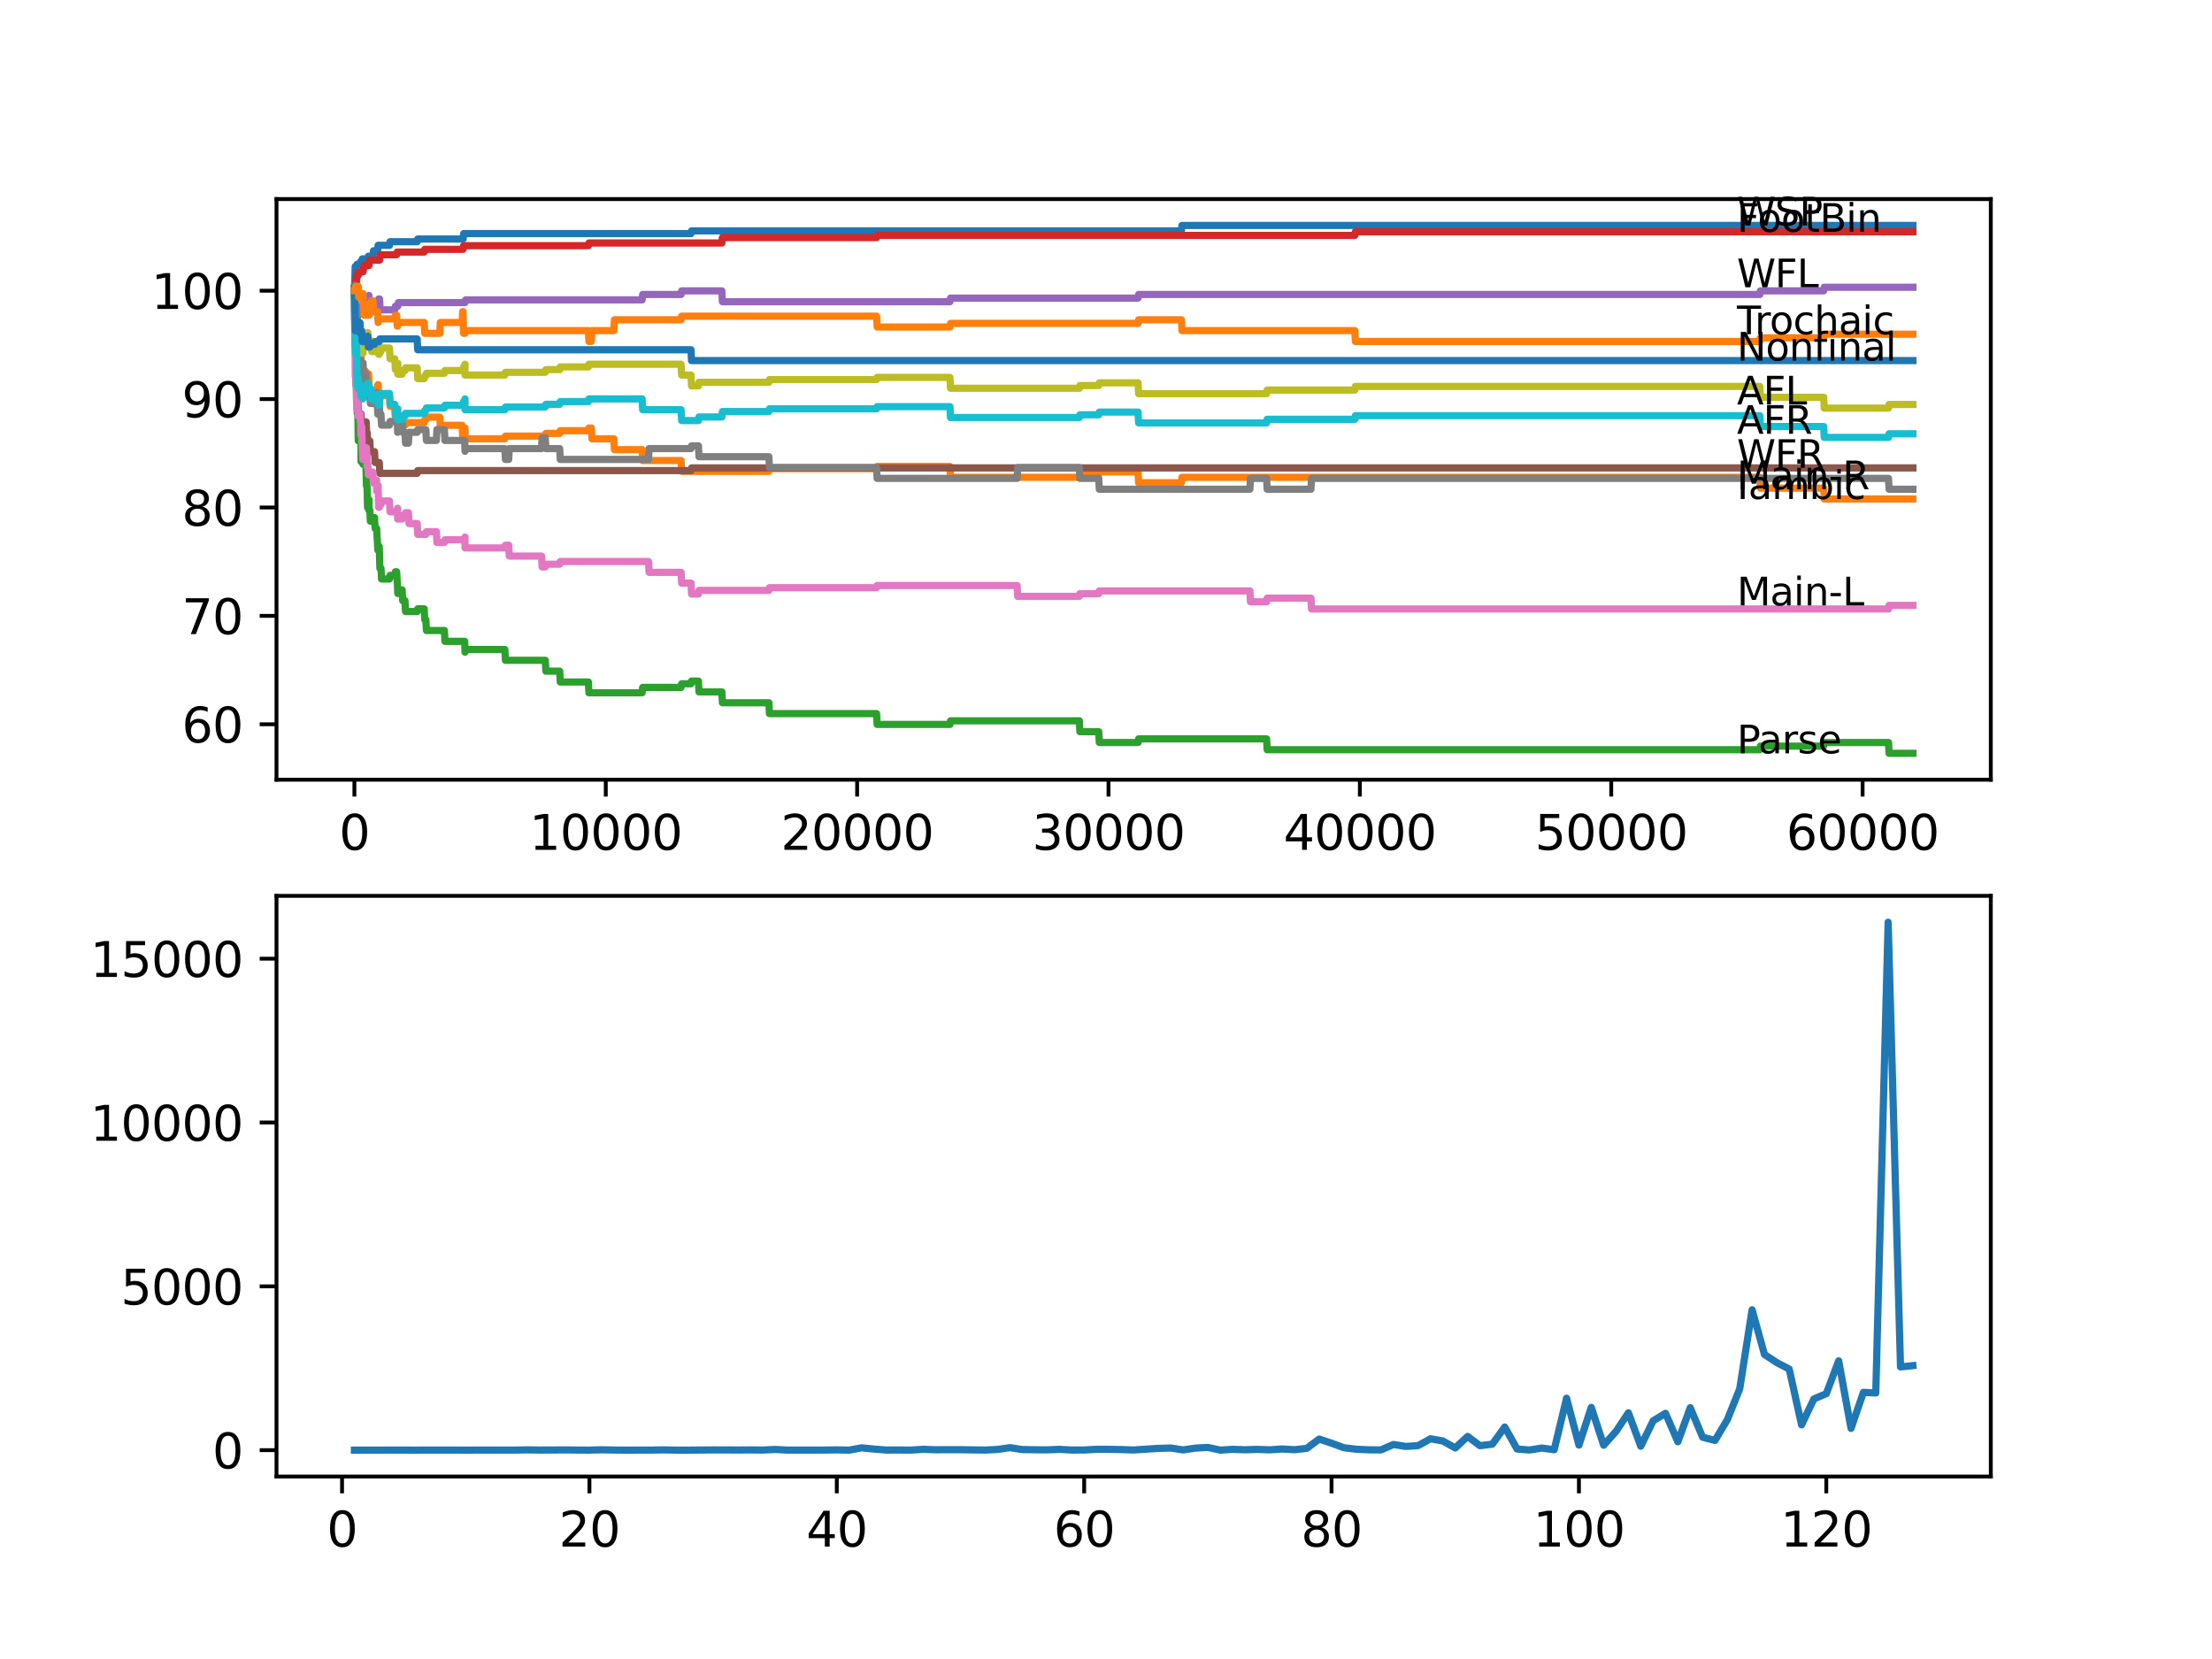 <?xml version="1.0" encoding="utf-8" standalone="no"?>
<!DOCTYPE svg PUBLIC "-//W3C//DTD SVG 1.1//EN"
  "http://www.w3.org/Graphics/SVG/1.1/DTD/svg11.dtd">
<svg xmlns:xlink="http://www.w3.org/1999/xlink" width="460.8pt" height="345.6pt" viewBox="0 0 460.8 345.6" xmlns="http://www.w3.org/2000/svg" version="1.1">
 <defs>
  <style type="text/css">*{stroke-linejoin: round; stroke-linecap: butt}</style>
 </defs>
 <g id="figure_1">
  <g id="patch_1">
   <path d="M 0 345.6 
L 460.8 345.6 
L 460.8 0 
L 0 0 
z
" style="fill: #ffffff"/>
  </g>
  <g id="axes_1">
   <g id="patch_2">
    <path d="M 57.6 162.432 
L 414.72 162.432 
L 414.72 41.472 
L 57.6 41.472 
z
" style="fill: #ffffff"/>
   </g>
   <g id="matplotlib.axis_1">
    <g id="xtick_1">
     <g id="line2d_1">
      <defs>
       <path id="m807b1272e0" d="M 0 0 
L 0 3.5 
" style="stroke: #000000; stroke-width: 0.8"/>
      </defs>
      <g>
       <use xlink:href="#m807b1272e0" x="73.827" y="162.432" style="stroke: #000000; stroke-width: 0.8"/>
      </g>
     </g>
     <g id="text_1">
      <!-- 0 -->
      <g transform="translate(70.646 177.03)scale(0.1 -0.1)">
       <defs>
        <path id="DejaVuSans-30" d="M 2034 4250 
Q 1547 4250 1301 3770 
Q 1056 3291 1056 2328 
Q 1056 1369 1301 889 
Q 1547 409 2034 409 
Q 2525 409 2770 889 
Q 3016 1369 3016 2328 
Q 3016 3291 2770 3770 
Q 2525 4250 2034 4250 
z
M 2034 4750 
Q 2819 4750 3233 4129 
Q 3647 3509 3647 2328 
Q 3647 1150 3233 529 
Q 2819 -91 2034 -91 
Q 1250 -91 836 529 
Q 422 1150 422 2328 
Q 422 3509 836 4129 
Q 1250 4750 2034 4750 
z
" transform="scale(0.016)"/>
       </defs>
       <use xlink:href="#DejaVuSans-30"/>
      </g>
     </g>
    </g>
    <g id="xtick_2">
     <g id="line2d_2">
      <g>
       <use xlink:href="#m807b1272e0" x="126.192" y="162.432" style="stroke: #000000; stroke-width: 0.8"/>
      </g>
     </g>
     <g id="text_2">
      <!-- 10000 -->
      <g transform="translate(110.286 177.03)scale(0.1 -0.1)">
       <defs>
        <path id="DejaVuSans-31" d="M 794 531 
L 1825 531 
L 1825 4091 
L 703 3866 
L 703 4441 
L 1819 4666 
L 2450 4666 
L 2450 531 
L 3481 531 
L 3481 0 
L 794 0 
L 794 531 
z
" transform="scale(0.016)"/>
       </defs>
       <use xlink:href="#DejaVuSans-31"/>
       <use xlink:href="#DejaVuSans-30" x="63.623"/>
       <use xlink:href="#DejaVuSans-30" x="127.246"/>
       <use xlink:href="#DejaVuSans-30" x="190.869"/>
       <use xlink:href="#DejaVuSans-30" x="254.492"/>
      </g>
     </g>
    </g>
    <g id="xtick_3">
     <g id="line2d_3">
      <g>
       <use xlink:href="#m807b1272e0" x="178.556" y="162.432" style="stroke: #000000; stroke-width: 0.8"/>
      </g>
     </g>
     <g id="text_3">
      <!-- 20000 -->
      <g transform="translate(162.65 177.03)scale(0.1 -0.1)">
       <defs>
        <path id="DejaVuSans-32" d="M 1228 531 
L 3431 531 
L 3431 0 
L 469 0 
L 469 531 
Q 828 903 1448 1529 
Q 2069 2156 2228 2338 
Q 2531 2678 2651 2914 
Q 2772 3150 2772 3378 
Q 2772 3750 2511 3984 
Q 2250 4219 1831 4219 
Q 1534 4219 1204 4116 
Q 875 4013 500 3803 
L 500 4441 
Q 881 4594 1212 4672 
Q 1544 4750 1819 4750 
Q 2544 4750 2975 4387 
Q 3406 4025 3406 3419 
Q 3406 3131 3298 2873 
Q 3191 2616 2906 2266 
Q 2828 2175 2409 1742 
Q 1991 1309 1228 531 
z
" transform="scale(0.016)"/>
       </defs>
       <use xlink:href="#DejaVuSans-32"/>
       <use xlink:href="#DejaVuSans-30" x="63.623"/>
       <use xlink:href="#DejaVuSans-30" x="127.246"/>
       <use xlink:href="#DejaVuSans-30" x="190.869"/>
       <use xlink:href="#DejaVuSans-30" x="254.492"/>
      </g>
     </g>
    </g>
    <g id="xtick_4">
     <g id="line2d_4">
      <g>
       <use xlink:href="#m807b1272e0" x="230.921" y="162.432" style="stroke: #000000; stroke-width: 0.8"/>
      </g>
     </g>
     <g id="text_4">
      <!-- 30000 -->
      <g transform="translate(215.015 177.03)scale(0.1 -0.1)">
       <defs>
        <path id="DejaVuSans-33" d="M 2597 2516 
Q 3050 2419 3304 2112 
Q 3559 1806 3559 1356 
Q 3559 666 3084 287 
Q 2609 -91 1734 -91 
Q 1441 -91 1130 -33 
Q 819 25 488 141 
L 488 750 
Q 750 597 1062 519 
Q 1375 441 1716 441 
Q 2309 441 2620 675 
Q 2931 909 2931 1356 
Q 2931 1769 2642 2001 
Q 2353 2234 1838 2234 
L 1294 2234 
L 1294 2753 
L 1863 2753 
Q 2328 2753 2575 2939 
Q 2822 3125 2822 3475 
Q 2822 3834 2567 4026 
Q 2313 4219 1838 4219 
Q 1578 4219 1281 4162 
Q 984 4106 628 3988 
L 628 4550 
Q 988 4650 1302 4700 
Q 1616 4750 1894 4750 
Q 2613 4750 3031 4423 
Q 3450 4097 3450 3541 
Q 3450 3153 3228 2886 
Q 3006 2619 2597 2516 
z
" transform="scale(0.016)"/>
       </defs>
       <use xlink:href="#DejaVuSans-33"/>
       <use xlink:href="#DejaVuSans-30" x="63.623"/>
       <use xlink:href="#DejaVuSans-30" x="127.246"/>
       <use xlink:href="#DejaVuSans-30" x="190.869"/>
       <use xlink:href="#DejaVuSans-30" x="254.492"/>
      </g>
     </g>
    </g>
    <g id="xtick_5">
     <g id="line2d_5">
      <g>
       <use xlink:href="#m807b1272e0" x="283.285" y="162.432" style="stroke: #000000; stroke-width: 0.8"/>
      </g>
     </g>
     <g id="text_5">
      <!-- 40000 -->
      <g transform="translate(267.379 177.03)scale(0.1 -0.1)">
       <defs>
        <path id="DejaVuSans-34" d="M 2419 4116 
L 825 1625 
L 2419 1625 
L 2419 4116 
z
M 2253 4666 
L 3047 4666 
L 3047 1625 
L 3713 1625 
L 3713 1100 
L 3047 1100 
L 3047 0 
L 2419 0 
L 2419 1100 
L 313 1100 
L 313 1709 
L 2253 4666 
z
" transform="scale(0.016)"/>
       </defs>
       <use xlink:href="#DejaVuSans-34"/>
       <use xlink:href="#DejaVuSans-30" x="63.623"/>
       <use xlink:href="#DejaVuSans-30" x="127.246"/>
       <use xlink:href="#DejaVuSans-30" x="190.869"/>
       <use xlink:href="#DejaVuSans-30" x="254.492"/>
      </g>
     </g>
    </g>
    <g id="xtick_6">
     <g id="line2d_6">
      <g>
       <use xlink:href="#m807b1272e0" x="335.65" y="162.432" style="stroke: #000000; stroke-width: 0.8"/>
      </g>
     </g>
     <g id="text_6">
      <!-- 50000 -->
      <g transform="translate(319.744 177.03)scale(0.1 -0.1)">
       <defs>
        <path id="DejaVuSans-35" d="M 691 4666 
L 3169 4666 
L 3169 4134 
L 1269 4134 
L 1269 2991 
Q 1406 3038 1543 3061 
Q 1681 3084 1819 3084 
Q 2600 3084 3056 2656 
Q 3513 2228 3513 1497 
Q 3513 744 3044 326 
Q 2575 -91 1722 -91 
Q 1428 -91 1123 -41 
Q 819 9 494 109 
L 494 744 
Q 775 591 1075 516 
Q 1375 441 1709 441 
Q 2250 441 2565 725 
Q 2881 1009 2881 1497 
Q 2881 1984 2565 2268 
Q 2250 2553 1709 2553 
Q 1456 2553 1204 2497 
Q 953 2441 691 2322 
L 691 4666 
z
" transform="scale(0.016)"/>
       </defs>
       <use xlink:href="#DejaVuSans-35"/>
       <use xlink:href="#DejaVuSans-30" x="63.623"/>
       <use xlink:href="#DejaVuSans-30" x="127.246"/>
       <use xlink:href="#DejaVuSans-30" x="190.869"/>
       <use xlink:href="#DejaVuSans-30" x="254.492"/>
      </g>
     </g>
    </g>
    <g id="xtick_7">
     <g id="line2d_7">
      <g>
       <use xlink:href="#m807b1272e0" x="388.014" y="162.432" style="stroke: #000000; stroke-width: 0.8"/>
      </g>
     </g>
     <g id="text_7">
      <!-- 60000 -->
      <g transform="translate(372.108 177.03)scale(0.1 -0.1)">
       <defs>
        <path id="DejaVuSans-36" d="M 2113 2584 
Q 1688 2584 1439 2293 
Q 1191 2003 1191 1497 
Q 1191 994 1439 701 
Q 1688 409 2113 409 
Q 2538 409 2786 701 
Q 3034 994 3034 1497 
Q 3034 2003 2786 2293 
Q 2538 2584 2113 2584 
z
M 3366 4563 
L 3366 3988 
Q 3128 4100 2886 4159 
Q 2644 4219 2406 4219 
Q 1781 4219 1451 3797 
Q 1122 3375 1075 2522 
Q 1259 2794 1537 2939 
Q 1816 3084 2150 3084 
Q 2853 3084 3261 2657 
Q 3669 2231 3669 1497 
Q 3669 778 3244 343 
Q 2819 -91 2113 -91 
Q 1303 -91 875 529 
Q 447 1150 447 2328 
Q 447 3434 972 4092 
Q 1497 4750 2381 4750 
Q 2619 4750 2861 4703 
Q 3103 4656 3366 4563 
z
" transform="scale(0.016)"/>
       </defs>
       <use xlink:href="#DejaVuSans-36"/>
       <use xlink:href="#DejaVuSans-30" x="63.623"/>
       <use xlink:href="#DejaVuSans-30" x="127.246"/>
       <use xlink:href="#DejaVuSans-30" x="190.869"/>
       <use xlink:href="#DejaVuSans-30" x="254.492"/>
      </g>
     </g>
    </g>
   </g>
   <g id="matplotlib.axis_2">
    <g id="ytick_1">
     <g id="line2d_8">
      <defs>
       <path id="m11ccb07d5e" d="M 0 0 
L -3.5 0 
" style="stroke: #000000; stroke-width: 0.8"/>
      </defs>
      <g>
       <use xlink:href="#m11ccb07d5e" x="57.6" y="150.875" style="stroke: #000000; stroke-width: 0.8"/>
      </g>
     </g>
     <g id="text_8">
      <!-- 60 -->
      <g transform="translate(37.875 154.674)scale(0.1 -0.1)">
       <use xlink:href="#DejaVuSans-36"/>
       <use xlink:href="#DejaVuSans-30" x="63.623"/>
      </g>
     </g>
    </g>
    <g id="ytick_2">
     <g id="line2d_9">
      <g>
       <use xlink:href="#m11ccb07d5e" x="57.6" y="128.295" style="stroke: #000000; stroke-width: 0.8"/>
      </g>
     </g>
     <g id="text_9">
      <!-- 70 -->
      <g transform="translate(37.875 132.094)scale(0.1 -0.1)">
       <defs>
        <path id="DejaVuSans-37" d="M 525 4666 
L 3525 4666 
L 3525 4397 
L 1831 0 
L 1172 0 
L 2766 4134 
L 525 4134 
L 525 4666 
z
" transform="scale(0.016)"/>
       </defs>
       <use xlink:href="#DejaVuSans-37"/>
       <use xlink:href="#DejaVuSans-30" x="63.623"/>
      </g>
     </g>
    </g>
    <g id="ytick_3">
     <g id="line2d_10">
      <g>
       <use xlink:href="#m11ccb07d5e" x="57.6" y="105.715" style="stroke: #000000; stroke-width: 0.8"/>
      </g>
     </g>
     <g id="text_10">
      <!-- 80 -->
      <g transform="translate(37.875 109.515)scale(0.1 -0.1)">
       <defs>
        <path id="DejaVuSans-38" d="M 2034 2216 
Q 1584 2216 1326 1975 
Q 1069 1734 1069 1313 
Q 1069 891 1326 650 
Q 1584 409 2034 409 
Q 2484 409 2743 651 
Q 3003 894 3003 1313 
Q 3003 1734 2745 1975 
Q 2488 2216 2034 2216 
z
M 1403 2484 
Q 997 2584 770 2862 
Q 544 3141 544 3541 
Q 544 4100 942 4425 
Q 1341 4750 2034 4750 
Q 2731 4750 3128 4425 
Q 3525 4100 3525 3541 
Q 3525 3141 3298 2862 
Q 3072 2584 2669 2484 
Q 3125 2378 3379 2068 
Q 3634 1759 3634 1313 
Q 3634 634 3220 271 
Q 2806 -91 2034 -91 
Q 1263 -91 848 271 
Q 434 634 434 1313 
Q 434 1759 690 2068 
Q 947 2378 1403 2484 
z
M 1172 3481 
Q 1172 3119 1398 2916 
Q 1625 2713 2034 2713 
Q 2441 2713 2670 2916 
Q 2900 3119 2900 3481 
Q 2900 3844 2670 4047 
Q 2441 4250 2034 4250 
Q 1625 4250 1398 4047 
Q 1172 3844 1172 3481 
z
" transform="scale(0.016)"/>
       </defs>
       <use xlink:href="#DejaVuSans-38"/>
       <use xlink:href="#DejaVuSans-30" x="63.623"/>
      </g>
     </g>
    </g>
    <g id="ytick_4">
     <g id="line2d_11">
      <g>
       <use xlink:href="#m11ccb07d5e" x="57.6" y="83.135" style="stroke: #000000; stroke-width: 0.8"/>
      </g>
     </g>
     <g id="text_11">
      <!-- 90 -->
      <g transform="translate(37.875 86.935)scale(0.1 -0.1)">
       <defs>
        <path id="DejaVuSans-39" d="M 703 97 
L 703 672 
Q 941 559 1184 500 
Q 1428 441 1663 441 
Q 2288 441 2617 861 
Q 2947 1281 2994 2138 
Q 2813 1869 2534 1725 
Q 2256 1581 1919 1581 
Q 1219 1581 811 2004 
Q 403 2428 403 3163 
Q 403 3881 828 4315 
Q 1253 4750 1959 4750 
Q 2769 4750 3195 4129 
Q 3622 3509 3622 2328 
Q 3622 1225 3098 567 
Q 2575 -91 1691 -91 
Q 1453 -91 1209 -44 
Q 966 3 703 97 
z
M 1959 2075 
Q 2384 2075 2632 2365 
Q 2881 2656 2881 3163 
Q 2881 3666 2632 3958 
Q 2384 4250 1959 4250 
Q 1534 4250 1286 3958 
Q 1038 3666 1038 3163 
Q 1038 2656 1286 2365 
Q 1534 2075 1959 2075 
z
" transform="scale(0.016)"/>
       </defs>
       <use xlink:href="#DejaVuSans-39"/>
       <use xlink:href="#DejaVuSans-30" x="63.623"/>
      </g>
     </g>
    </g>
    <g id="ytick_5">
     <g id="line2d_12">
      <g>
       <use xlink:href="#m11ccb07d5e" x="57.6" y="60.556" style="stroke: #000000; stroke-width: 0.8"/>
      </g>
     </g>
     <g id="text_12">
      <!-- 100 -->
      <g transform="translate(31.512 64.355)scale(0.1 -0.1)">
       <use xlink:href="#DejaVuSans-31"/>
       <use xlink:href="#DejaVuSans-30" x="63.623"/>
       <use xlink:href="#DejaVuSans-30" x="127.246"/>
      </g>
     </g>
    </g>
   </g>
   <g id="line2d_13">
    <path d="M 73.833 60.556 
L 74 55.513 
L 74.252 55.513 
L 74.367 55.061 
L 74.995 55.061 
L 75.11 54.497 
L 75.351 54.497 
L 75.466 53.932 
L 76.629 53.932 
L 76.744 53.368 
L 77.697 53.368 
L 77.812 52.239 
L 78.65 52.239 
L 78.765 51.11 
L 81.138 51.11 
L 81.253 50.357 
L 86.903 50.357 
L 87.018 49.793 
L 96.47 49.793 
L 96.585 48.664 
L 143.944 48.664 
L 144.059 48.099 
L 246.107 48.099 
L 246.222 46.97 
L 398.487 46.97 
L 398.487 46.97 
" clip-path="url(#pc7916c612e)" style="fill: none; stroke: #1f77b4; stroke-width: 1.5; stroke-linecap: square"/>
   </g>
   <g id="line2d_14">
    <path d="M 73.833 60.556 
L 73.88 60.556 
L 73.896 59.803 
L 73.953 63.19 
L 73.969 63.19 
L 74.089 67.706 
L 74.168 67.706 
L 74.283 66.577 
L 74.398 70.528 
L 74.424 70.528 
L 74.534 72.786 
L 74.623 72.222 
L 74.629 74.48 
L 75.168 74.48 
L 75.184 76.738 
L 75.278 75.609 
L 75.561 75.609 
L 75.613 77.867 
L 75.671 77.302 
L 76.126 77.302 
L 76.241 79.56 
L 76.278 79.56 
L 76.393 78.996 
L 76.451 78.996 
L 76.571 77.867 
L 76.76 77.867 
L 76.875 80.125 
L 76.88 80.125 
L 76.996 82.383 
L 77.037 82.383 
L 77.153 81.818 
L 77.32 81.818 
L 77.435 84.076 
L 77.697 84.076 
L 77.812 82.947 
L 78.022 82.947 
L 78.137 82.383 
L 78.462 82.383 
L 78.577 81.818 
L 78.593 81.818 
L 78.718 80.125 
L 78.771 80.125 
L 78.886 82.383 
L 81.138 82.383 
L 81.253 84.641 
L 82.248 84.641 
L 82.363 86.899 
L 82.63 86.899 
L 82.745 86.334 
L 82.866 86.334 
L 82.981 88.592 
L 84.363 88.592 
L 84.478 88.028 
L 88.369 88.028 
L 88.484 87.463 
L 88.715 87.463 
L 88.83 86.899 
L 91.616 86.899 
L 91.731 89.157 
L 92.574 89.157 
L 92.689 88.592 
L 96.266 88.592 
L 96.381 90.85 
L 96.47 90.85 
L 96.585 89.721 
L 96.805 89.721 
L 96.868 89.157 
L 96.873 91.415 
L 96.899 91.415 
L 105.168 91.415 
L 105.283 90.85 
L 113.593 90.85 
L 113.708 90.286 
L 116.594 90.286 
L 116.709 89.721 
L 122.563 89.721 
L 122.678 89.157 
L 123.191 89.157 
L 123.307 91.415 
L 127.878 91.415 
L 127.993 93.673 
L 133.764 93.673 
L 133.879 95.931 
L 141.88 95.931 
L 141.996 98.189 
L 160.171 98.189 
L 160.286 97.624 
L 182.604 97.624 
L 182.719 97.173 
L 197.895 97.173 
L 198.01 99.431 
L 224.847 99.431 
L 224.962 98.866 
L 228.889 98.866 
L 229.004 98.302 
L 237.079 98.302 
L 237.194 100.56 
L 246.107 100.56 
L 246.222 99.431 
L 366.597 99.431 
L 366.713 101.689 
L 379.903 101.689 
L 380.018 103.947 
L 398.487 103.947 
L 398.487 103.947 
" clip-path="url(#pc7916c612e)" style="fill: none; stroke: #ff7f0e; stroke-width: 1.5; stroke-linecap: square"/>
   </g>
   <g id="line2d_15">
    <path d="M 73.833 60.556 
L 73.838 60.556 
L 73.958 69.588 
L 73.964 69.023 
L 73.969 69.023 
L 74.016 68.572 
L 74.021 70.83 
L 74.032 70.83 
L 74.152 75.345 
L 74.168 75.345 
L 74.283 83.926 
L 74.294 82.797 
L 74.32 82.797 
L 74.424 86.184 
L 74.435 85.055 
L 74.534 85.055 
L 74.623 91.829 
L 74.655 90.7 
L 74.995 90.7 
L 75.11 90.135 
L 75.168 90.135 
L 75.184 89.383 
L 75.22 96.157 
L 75.236 96.157 
L 75.351 96.157 
L 75.466 95.592 
L 75.561 95.592 
L 75.613 94.463 
L 75.618 96.721 
L 75.665 96.721 
L 76.221 96.721 
L 76.341 101.237 
L 76.451 101.237 
L 76.571 105.753 
L 76.629 105.753 
L 76.744 105.188 
L 76.76 105.188 
L 76.854 104.059 
L 76.859 106.317 
L 76.865 106.317 
L 77.037 106.317 
L 77.153 108.575 
L 77.32 108.575 
L 77.435 107.823 
L 78.022 107.823 
L 78.137 110.081 
L 78.462 110.081 
L 78.577 112.339 
L 78.593 112.339 
L 78.708 114.597 
L 78.771 114.597 
L 78.886 113.844 
L 79.006 113.844 
L 79.127 118.36 
L 79.362 118.36 
L 79.478 120.618 
L 81.138 120.618 
L 81.253 119.865 
L 82.248 119.865 
L 82.363 119.113 
L 82.63 119.113 
L 82.745 121.371 
L 82.777 121.371 
L 82.866 123.629 
L 82.887 122.876 
L 83.772 122.876 
L 83.887 125.134 
L 84.363 125.134 
L 84.478 127.392 
L 86.903 127.392 
L 87.018 126.827 
L 88.369 126.827 
L 88.484 129.085 
L 88.715 129.085 
L 88.83 131.343 
L 92.574 131.343 
L 92.689 133.601 
L 96.805 133.601 
L 96.868 135.859 
L 96.915 135.295 
L 105.168 135.295 
L 105.283 137.553 
L 113.593 137.553 
L 113.708 139.811 
L 116.594 139.811 
L 116.709 142.069 
L 122.563 142.069 
L 122.678 144.327 
L 133.764 144.327 
L 133.879 143.198 
L 141.88 143.198 
L 141.996 142.445 
L 143.944 142.445 
L 144.059 141.881 
L 145.499 141.881 
L 145.614 144.139 
L 150.374 144.139 
L 150.489 146.397 
L 160.171 146.397 
L 160.286 148.655 
L 182.604 148.655 
L 182.719 150.913 
L 197.895 150.913 
L 198.01 150.16 
L 224.847 150.16 
L 224.962 152.418 
L 228.889 152.418 
L 229.004 154.676 
L 237.079 154.676 
L 237.194 153.923 
L 263.858 153.923 
L 263.973 156.181 
L 366.597 156.181 
L 366.713 155.428 
L 379.903 155.428 
L 380.018 154.676 
L 393.408 154.676 
L 393.523 156.934 
L 398.487 156.934 
L 398.487 156.934 
" clip-path="url(#pc7916c612e)" style="fill: none; stroke: #2ca02c; stroke-width: 1.5; stroke-linecap: square"/>
   </g>
   <g id="line2d_16">
    <path d="M 73.833 60.556 
L 73.875 60.556 
L 73.995 59.653 
L 74.032 59.653 
L 74.105 58.524 
L 74.11 60.781 
L 74.142 59.653 
L 74.199 59.653 
L 74.32 57.395 
L 74.629 57.395 
L 74.744 56.642 
L 75.603 56.642 
L 75.718 56.077 
L 75.728 56.077 
L 75.844 55.325 
L 76.854 55.325 
L 76.969 54.196 
L 79.074 54.196 
L 79.19 53.067 
L 82.63 53.067 
L 82.745 52.502 
L 88.369 52.502 
L 88.484 51.938 
L 96.449 51.938 
L 96.564 51.185 
L 122.563 51.185 
L 122.678 50.621 
L 150.374 50.621 
L 150.489 49.492 
L 182.604 49.492 
L 182.719 49.04 
L 282.228 49.04 
L 282.343 48.287 
L 398.487 48.287 
L 398.487 48.287 
" clip-path="url(#pc7916c612e)" style="fill: none; stroke: #d62728; stroke-width: 1.5; stroke-linecap: square"/>
   </g>
   <g id="line2d_17">
    <path d="M 73.833 60.556 
L 73.88 59.54 
L 73.885 61.798 
L 73.932 61.233 
L 73.937 61.233 
L 74.053 65.749 
L 74.11 63.491 
L 74.163 65.749 
L 74.199 65.749 
L 74.283 69.813 
L 74.314 68.684 
L 74.351 68.684 
L 74.482 65.674 
L 74.623 65.674 
L 74.739 64.545 
L 75.168 64.545 
L 75.283 63.792 
L 75.561 63.792 
L 75.676 62.663 
L 76.76 62.663 
L 76.854 61.534 
L 76.859 63.792 
L 76.865 63.792 
L 77.32 63.792 
L 77.435 63.039 
L 78.771 63.039 
L 78.886 62.287 
L 79.074 62.287 
L 79.19 64.545 
L 82.248 64.545 
L 82.363 63.792 
L 82.866 63.792 
L 82.981 63.039 
L 96.868 63.039 
L 96.983 62.475 
L 133.764 62.475 
L 133.879 61.346 
L 141.88 61.346 
L 141.996 60.593 
L 150.374 60.593 
L 150.489 62.851 
L 197.895 62.851 
L 198.01 62.099 
L 237.079 62.099 
L 237.194 61.346 
L 366.597 61.346 
L 366.713 60.593 
L 379.903 60.593 
L 380.018 59.841 
L 398.487 59.841 
L 398.487 59.841 
" clip-path="url(#pc7916c612e)" style="fill: none; stroke: #9467bd; stroke-width: 1.5; stroke-linecap: square"/>
   </g>
   <g id="line2d_18">
    <path d="M 73.833 60.556 
L 73.958 72.41 
L 73.969 71.846 
L 74.016 71.394 
L 74.021 73.652 
L 74.058 73.652 
L 74.089 73.652 
L 74.215 80.426 
L 74.252 80.426 
L 74.367 79.974 
L 74.409 79.974 
L 74.524 82.232 
L 74.555 82.232 
L 74.676 86.748 
L 74.995 86.748 
L 75.11 86.184 
L 75.205 86.184 
L 75.32 88.442 
L 75.351 88.442 
L 75.466 87.877 
L 76.278 87.877 
L 76.393 90.135 
L 76.493 90.135 
L 76.608 92.393 
L 76.629 92.393 
L 76.744 91.829 
L 77.037 91.829 
L 77.153 94.087 
L 78.022 94.087 
L 78.137 96.345 
L 79.006 96.345 
L 79.122 98.603 
L 86.903 98.603 
L 87.018 98.038 
L 143.944 98.038 
L 144.059 97.474 
L 398.487 97.474 
L 398.487 97.474 
" clip-path="url(#pc7916c612e)" style="fill: none; stroke: #8c564b; stroke-width: 1.5; stroke-linecap: square"/>
   </g>
   <g id="line2d_19">
    <path d="M 73.833 60.556 
L 73.843 60.104 
L 73.854 64.62 
L 73.88 63.604 
L 74.016 78.394 
L 74.021 77.829 
L 74.089 77.829 
L 74.189 76.136 
L 74.194 78.394 
L 74.21 78.394 
L 74.32 85.168 
L 74.33 84.603 
L 74.351 84.603 
L 74.466 83.286 
L 74.534 83.286 
L 74.545 82.722 
L 74.571 86.673 
L 74.618 86.109 
L 74.995 86.109 
L 75.11 88.366 
L 75.168 88.366 
L 75.184 90.624 
L 75.278 88.931 
L 75.351 88.931 
L 75.472 93.447 
L 75.487 93.447 
L 75.603 95.705 
L 75.723 94.576 
L 76.221 94.576 
L 76.325 93.259 
L 76.44 95.517 
L 76.451 95.517 
L 76.467 94.952 
L 76.472 97.21 
L 76.55 96.646 
L 76.629 96.646 
L 76.744 98.904 
L 77.037 98.904 
L 77.153 98.339 
L 77.661 98.339 
L 77.776 100.597 
L 78.022 100.597 
L 78.137 100.033 
L 78.457 100.033 
L 78.462 102.291 
L 78.566 101.726 
L 78.593 101.726 
L 78.708 101.162 
L 78.771 101.162 
L 78.891 105.678 
L 79.006 105.678 
L 79.122 105.113 
L 79.362 105.113 
L 79.478 104.361 
L 81.138 104.361 
L 81.253 106.618 
L 82.777 106.618 
L 82.829 105.866 
L 82.834 108.124 
L 82.876 108.124 
L 83.772 108.124 
L 83.887 107.371 
L 84.363 107.371 
L 84.478 106.807 
L 85.086 106.807 
L 85.201 109.065 
L 86.903 109.065 
L 87.018 111.323 
L 88.715 111.323 
L 88.83 110.758 
L 90.904 110.758 
L 91.019 113.016 
L 92.574 113.016 
L 92.689 112.452 
L 96.805 112.452 
L 96.868 111.887 
L 96.873 114.145 
L 96.899 114.145 
L 105.168 114.145 
L 105.283 113.581 
L 105.974 113.581 
L 106.089 115.839 
L 112.808 115.839 
L 112.923 118.097 
L 113.593 118.097 
L 113.708 117.532 
L 116.594 117.532 
L 116.709 116.968 
L 135.099 116.968 
L 135.214 119.226 
L 141.88 119.226 
L 141.996 121.484 
L 143.944 121.484 
L 144.059 123.742 
L 145.499 123.742 
L 145.614 122.989 
L 160.171 122.989 
L 160.286 122.424 
L 182.604 122.424 
L 182.719 121.973 
L 211.886 121.973 
L 212.002 124.231 
L 224.847 124.231 
L 224.962 123.666 
L 228.889 123.666 
L 229.004 123.102 
L 260.381 123.102 
L 260.496 125.36 
L 263.858 125.36 
L 263.973 124.607 
L 273.095 124.607 
L 273.21 126.865 
L 393.408 126.865 
L 393.523 126.112 
L 398.487 126.112 
L 398.487 126.112 
" clip-path="url(#pc7916c612e)" style="fill: none; stroke: #e377c2; stroke-width: 1.5; stroke-linecap: square"/>
   </g>
   <g id="line2d_20">
    <path d="M 73.833 60.556 
L 73.854 59.427 
L 73.953 64.62 
L 73.958 64.62 
L 74.016 63.604 
L 74.021 65.862 
L 74.058 65.862 
L 74.089 65.862 
L 74.189 72.636 
L 74.21 70.378 
L 74.32 65.41 
L 74.325 67.668 
L 74.351 67.668 
L 74.472 72.184 
L 74.534 72.184 
L 74.65 74.442 
L 74.995 74.442 
L 75.11 73.878 
L 75.184 73.878 
L 75.309 80.652 
L 75.351 80.652 
L 75.508 75.571 
L 75.613 75.571 
L 75.728 77.829 
L 76.221 77.829 
L 76.325 82.345 
L 76.336 80.087 
L 76.451 80.087 
L 76.566 82.345 
L 76.629 82.345 
L 76.744 81.781 
L 77.037 81.781 
L 77.153 84.039 
L 77.661 84.039 
L 77.776 81.781 
L 78.022 81.781 
L 78.137 84.039 
L 78.457 84.039 
L 78.462 81.781 
L 78.566 84.039 
L 78.593 84.039 
L 78.708 86.297 
L 78.818 86.297 
L 78.933 84.039 
L 79.006 84.039 
L 79.122 86.297 
L 79.362 86.297 
L 79.478 88.555 
L 81.138 88.555 
L 81.253 87.802 
L 82.777 87.802 
L 82.829 90.06 
L 82.887 87.802 
L 83.772 87.802 
L 83.887 90.06 
L 84.363 90.06 
L 84.478 92.318 
L 85.086 92.318 
L 85.201 90.06 
L 86.903 90.06 
L 87.018 89.495 
L 88.715 89.495 
L 88.83 91.753 
L 90.904 91.753 
L 91.019 89.495 
L 92.574 89.495 
L 92.689 91.753 
L 96.805 91.753 
L 96.868 94.011 
L 96.915 93.447 
L 105.168 93.447 
L 105.283 95.705 
L 105.974 95.705 
L 106.089 93.447 
L 112.808 93.447 
L 112.923 91.189 
L 113.593 91.189 
L 113.708 93.447 
L 116.594 93.447 
L 116.709 95.705 
L 135.099 95.705 
L 135.214 93.447 
L 143.944 93.447 
L 144.059 92.882 
L 145.499 92.882 
L 145.614 95.14 
L 160.171 95.14 
L 160.286 97.398 
L 182.604 97.398 
L 182.719 99.656 
L 211.886 99.656 
L 212.002 97.398 
L 224.847 97.398 
L 224.962 99.656 
L 228.889 99.656 
L 229.004 101.914 
L 260.381 101.914 
L 260.496 99.656 
L 263.858 99.656 
L 263.973 101.914 
L 273.095 101.914 
L 273.21 99.656 
L 393.408 99.656 
L 393.523 101.914 
L 398.487 101.914 
L 398.487 101.914 
" clip-path="url(#pc7916c612e)" style="fill: none; stroke: #7f7f7f; stroke-width: 1.5; stroke-linecap: square"/>
   </g>
   <g id="line2d_21">
    <path d="M 73.833 60.556 
L 73.843 59.54 
L 73.885 63.039 
L 73.922 62.023 
L 74.016 72.862 
L 74.053 72.297 
L 74.089 72.297 
L 74.215 70.604 
L 74.252 70.604 
L 74.32 72.862 
L 74.362 71.545 
L 74.409 71.545 
L 74.524 70.98 
L 74.534 70.98 
L 74.665 68.534 
L 74.995 68.534 
L 75.11 70.792 
L 75.168 70.792 
L 75.184 73.05 
L 75.278 71.356 
L 75.351 71.356 
L 75.466 73.614 
L 75.603 73.614 
L 75.723 72.485 
L 75.728 72.485 
L 75.844 71.733 
L 76.221 71.733 
L 76.336 70.416 
L 76.451 70.416 
L 76.571 69.287 
L 76.629 69.287 
L 76.744 71.545 
L 77.037 71.545 
L 77.153 70.98 
L 77.32 70.98 
L 77.435 73.238 
L 78.022 73.238 
L 78.137 72.674 
L 78.462 72.674 
L 78.577 72.109 
L 78.593 72.109 
L 78.708 71.545 
L 78.771 71.545 
L 78.886 73.803 
L 79.006 73.803 
L 79.122 73.238 
L 79.362 73.238 
L 79.478 72.485 
L 81.138 72.485 
L 81.253 74.743 
L 82.248 74.743 
L 82.363 77.001 
L 82.63 77.001 
L 82.745 76.437 
L 82.777 76.437 
L 82.866 75.684 
L 82.871 77.942 
L 82.876 77.942 
L 83.772 77.942 
L 83.887 77.189 
L 84.363 77.189 
L 84.478 76.625 
L 86.903 76.625 
L 87.018 78.883 
L 88.369 78.883 
L 88.484 78.318 
L 88.715 78.318 
L 88.83 77.754 
L 92.574 77.754 
L 92.689 77.189 
L 96.449 77.189 
L 96.564 76.437 
L 96.805 76.437 
L 96.868 75.872 
L 96.873 78.13 
L 96.899 78.13 
L 105.168 78.13 
L 105.283 77.566 
L 113.593 77.566 
L 113.708 77.001 
L 116.594 77.001 
L 116.709 76.437 
L 122.563 76.437 
L 122.678 75.872 
L 141.88 75.872 
L 141.996 78.13 
L 143.944 78.13 
L 144.059 80.388 
L 145.499 80.388 
L 145.614 79.636 
L 160.171 79.636 
L 160.286 79.071 
L 182.604 79.071 
L 182.719 78.62 
L 197.895 78.62 
L 198.01 80.878 
L 224.847 80.878 
L 224.962 80.313 
L 228.889 80.313 
L 229.004 79.749 
L 237.079 79.749 
L 237.194 82.007 
L 263.858 82.007 
L 263.973 81.254 
L 282.228 81.254 
L 282.343 80.501 
L 366.597 80.501 
L 366.713 82.759 
L 379.903 82.759 
L 380.018 85.017 
L 393.408 85.017 
L 393.523 84.264 
L 398.487 84.264 
L 398.487 84.264 
" clip-path="url(#pc7916c612e)" style="fill: none; stroke: #bcbd22; stroke-width: 1.5; stroke-linecap: square"/>
   </g>
   <g id="line2d_22">
    <path d="M 73.833 60.556 
L 73.948 71.883 
L 73.969 71.432 
L 74.016 71.432 
L 74.053 69.738 
L 74.058 71.996 
L 74.105 71.432 
L 74.11 73.69 
L 74.215 71.432 
L 74.252 71.432 
L 74.377 78.77 
L 74.409 78.77 
L 74.424 78.206 
L 74.43 80.464 
L 74.503 80.464 
L 74.534 80.464 
L 74.623 78.77 
L 74.629 81.028 
L 74.644 80.275 
L 75.168 80.275 
L 75.184 82.533 
L 75.278 80.84 
L 75.561 80.84 
L 75.603 83.098 
L 75.671 81.969 
L 75.728 81.969 
L 75.844 81.216 
L 76.221 81.216 
L 76.336 80.464 
L 76.451 80.464 
L 76.566 79.899 
L 76.76 79.899 
L 76.854 82.157 
L 76.87 81.028 
L 77.32 81.028 
L 77.435 83.286 
L 78.462 83.286 
L 78.577 82.722 
L 78.593 82.722 
L 78.708 82.157 
L 78.771 82.157 
L 78.886 84.415 
L 79.006 84.415 
L 79.132 82.722 
L 79.362 82.722 
L 79.478 81.969 
L 81.138 81.969 
L 81.253 84.227 
L 82.248 84.227 
L 82.363 86.485 
L 82.63 86.485 
L 82.745 85.92 
L 82.777 85.92 
L 82.866 85.168 
L 82.871 87.426 
L 82.876 87.426 
L 83.772 87.426 
L 83.887 86.673 
L 84.363 86.673 
L 84.478 86.109 
L 88.369 86.109 
L 88.484 85.544 
L 88.715 85.544 
L 88.83 84.98 
L 92.574 84.98 
L 92.689 84.415 
L 96.449 84.415 
L 96.564 83.662 
L 96.805 83.662 
L 96.868 83.098 
L 96.873 85.356 
L 96.899 85.356 
L 105.168 85.356 
L 105.283 84.791 
L 113.593 84.791 
L 113.708 84.227 
L 116.594 84.227 
L 116.709 83.662 
L 122.563 83.662 
L 122.678 83.098 
L 133.764 83.098 
L 133.879 85.356 
L 141.88 85.356 
L 141.996 87.614 
L 145.499 87.614 
L 145.614 86.861 
L 150.374 86.861 
L 150.489 85.732 
L 160.171 85.732 
L 160.286 85.168 
L 182.604 85.168 
L 182.719 84.716 
L 197.895 84.716 
L 198.01 86.974 
L 224.847 86.974 
L 224.962 86.41 
L 228.889 86.41 
L 229.004 85.845 
L 237.079 85.845 
L 237.194 88.103 
L 263.858 88.103 
L 263.973 87.35 
L 282.228 87.35 
L 282.343 86.598 
L 366.597 86.598 
L 366.713 88.856 
L 379.903 88.856 
L 380.018 91.114 
L 393.408 91.114 
L 393.523 90.361 
L 398.487 90.361 
L 398.487 90.361 
" clip-path="url(#pc7916c612e)" style="fill: none; stroke: #17becf; stroke-width: 1.5; stroke-linecap: square"/>
   </g>
   <g id="line2d_23">
    <path d="M 73.833 60.556 
L 73.843 59.54 
L 73.848 61.798 
L 73.922 60.33 
L 74.016 68.91 
L 74.047 68.346 
L 74.089 68.346 
L 74.215 66.652 
L 74.252 66.652 
L 74.367 68.91 
L 74.409 68.91 
L 74.524 68.346 
L 74.555 68.346 
L 74.676 67.217 
L 74.995 67.217 
L 75.11 69.475 
L 75.205 69.475 
L 75.32 68.91 
L 75.351 68.91 
L 75.466 71.168 
L 76.278 71.168 
L 76.393 70.604 
L 76.493 70.604 
L 76.608 70.039 
L 76.629 70.039 
L 76.744 72.297 
L 77.037 72.297 
L 77.153 71.733 
L 78.022 71.733 
L 78.137 71.168 
L 79.006 71.168 
L 79.122 70.604 
L 86.903 70.604 
L 87.018 72.862 
L 143.944 72.862 
L 144.059 75.12 
L 398.487 75.12 
L 398.487 75.12 
" clip-path="url(#pc7916c612e)" style="fill: none; stroke: #1f77b4; stroke-width: 1.5; stroke-linecap: square"/>
   </g>
   <g id="line2d_24">
    <path d="M 73.833 60.556 
L 73.948 60.556 
L 74.068 59.653 
L 74.629 59.653 
L 74.744 61.91 
L 75.168 61.91 
L 75.283 61.158 
L 75.603 61.158 
L 75.718 63.416 
L 75.728 63.416 
L 75.844 65.674 
L 76.126 65.674 
L 76.241 63.416 
L 76.629 63.416 
L 76.744 65.674 
L 76.88 65.674 
L 76.996 63.416 
L 77.32 63.416 
L 77.435 62.663 
L 77.697 62.663 
L 77.812 64.921 
L 78.65 64.921 
L 78.765 67.179 
L 78.771 67.179 
L 78.886 66.426 
L 82.248 66.426 
L 82.363 65.674 
L 82.63 65.674 
L 82.745 67.932 
L 82.866 67.932 
L 82.981 67.179 
L 88.369 67.179 
L 88.484 69.437 
L 91.616 69.437 
L 91.731 67.179 
L 96.266 67.179 
L 96.381 64.921 
L 96.449 64.921 
L 96.569 69.437 
L 96.868 69.437 
L 96.983 68.873 
L 122.563 68.873 
L 122.678 71.131 
L 123.191 71.131 
L 123.307 68.873 
L 127.878 68.873 
L 127.993 66.615 
L 141.88 66.615 
L 141.996 65.862 
L 182.604 65.862 
L 182.719 68.12 
L 197.895 68.12 
L 198.01 67.367 
L 237.079 67.367 
L 237.194 66.615 
L 246.107 66.615 
L 246.222 68.873 
L 282.228 68.873 
L 282.343 71.131 
L 366.597 71.131 
L 366.713 70.378 
L 379.903 70.378 
L 380.018 69.625 
L 398.487 69.625 
L 398.487 69.625 
" clip-path="url(#pc7916c612e)" style="fill: none; stroke: #ff7f0e; stroke-width: 1.5; stroke-linecap: square"/>
   </g>
   <g id="patch_3">
    <path d="M 57.6 162.432 
L 57.6 41.472 
" style="fill: none; stroke: #000000; stroke-width: 0.8; stroke-linejoin: miter; stroke-linecap: square"/>
   </g>
   <g id="patch_4">
    <path d="M 414.72 162.432 
L 414.72 41.472 
" style="fill: none; stroke: #000000; stroke-width: 0.8; stroke-linejoin: miter; stroke-linecap: square"/>
   </g>
   <g id="patch_5">
    <path d="M 57.6 162.432 
L 414.72 162.432 
" style="fill: none; stroke: #000000; stroke-width: 0.8; stroke-linejoin: miter; stroke-linecap: square"/>
   </g>
   <g id="patch_6">
    <path d="M 57.6 41.472 
L 414.72 41.472 
" style="fill: none; stroke: #000000; stroke-width: 0.8; stroke-linejoin: miter; stroke-linecap: square"/>
   </g>
   <g id="text_13">
    <!-- WSP -->
    <g transform="translate(361.832 46.97)scale(0.08 -0.08)">
     <defs>
      <path id="DejaVuSans-57" d="M 213 4666 
L 850 4666 
L 1831 722 
L 2809 4666 
L 3519 4666 
L 4500 722 
L 5478 4666 
L 6119 4666 
L 4947 0 
L 4153 0 
L 3169 4050 
L 2175 0 
L 1381 0 
L 213 4666 
z
" transform="scale(0.016)"/>
      <path id="DejaVuSans-53" d="M 3425 4513 
L 3425 3897 
Q 3066 4069 2747 4153 
Q 2428 4238 2131 4238 
Q 1616 4238 1336 4038 
Q 1056 3838 1056 3469 
Q 1056 3159 1242 3001 
Q 1428 2844 1947 2747 
L 2328 2669 
Q 3034 2534 3370 2195 
Q 3706 1856 3706 1288 
Q 3706 609 3251 259 
Q 2797 -91 1919 -91 
Q 1588 -91 1214 -16 
Q 841 59 441 206 
L 441 856 
Q 825 641 1194 531 
Q 1563 422 1919 422 
Q 2459 422 2753 634 
Q 3047 847 3047 1241 
Q 3047 1584 2836 1778 
Q 2625 1972 2144 2069 
L 1759 2144 
Q 1053 2284 737 2584 
Q 422 2884 422 3419 
Q 422 4038 858 4394 
Q 1294 4750 2059 4750 
Q 2388 4750 2728 4690 
Q 3069 4631 3425 4513 
z
" transform="scale(0.016)"/>
      <path id="DejaVuSans-50" d="M 1259 4147 
L 1259 2394 
L 2053 2394 
Q 2494 2394 2734 2622 
Q 2975 2850 2975 3272 
Q 2975 3691 2734 3919 
Q 2494 4147 2053 4147 
L 1259 4147 
z
M 628 4666 
L 2053 4666 
Q 2838 4666 3239 4311 
Q 3641 3956 3641 3272 
Q 3641 2581 3239 2228 
Q 2838 1875 2053 1875 
L 1259 1875 
L 1259 0 
L 628 0 
L 628 4666 
z
" transform="scale(0.016)"/>
     </defs>
     <use xlink:href="#DejaVuSans-57"/>
     <use xlink:href="#DejaVuSans-53" x="98.877"/>
     <use xlink:href="#DejaVuSans-50" x="162.354"/>
    </g>
   </g>
   <g id="text_14">
    <!-- Iambic -->
    <g transform="translate(361.832 103.947)scale(0.08 -0.08)">
     <defs>
      <path id="DejaVuSans-49" d="M 628 4666 
L 1259 4666 
L 1259 0 
L 628 0 
L 628 4666 
z
" transform="scale(0.016)"/>
      <path id="DejaVuSans-61" d="M 2194 1759 
Q 1497 1759 1228 1600 
Q 959 1441 959 1056 
Q 959 750 1161 570 
Q 1363 391 1709 391 
Q 2188 391 2477 730 
Q 2766 1069 2766 1631 
L 2766 1759 
L 2194 1759 
z
M 3341 1997 
L 3341 0 
L 2766 0 
L 2766 531 
Q 2569 213 2275 61 
Q 1981 -91 1556 -91 
Q 1019 -91 701 211 
Q 384 513 384 1019 
Q 384 1609 779 1909 
Q 1175 2209 1959 2209 
L 2766 2209 
L 2766 2266 
Q 2766 2663 2505 2880 
Q 2244 3097 1772 3097 
Q 1472 3097 1187 3025 
Q 903 2953 641 2809 
L 641 3341 
Q 956 3463 1253 3523 
Q 1550 3584 1831 3584 
Q 2591 3584 2966 3190 
Q 3341 2797 3341 1997 
z
" transform="scale(0.016)"/>
      <path id="DejaVuSans-6d" d="M 3328 2828 
Q 3544 3216 3844 3400 
Q 4144 3584 4550 3584 
Q 5097 3584 5394 3201 
Q 5691 2819 5691 2113 
L 5691 0 
L 5113 0 
L 5113 2094 
Q 5113 2597 4934 2840 
Q 4756 3084 4391 3084 
Q 3944 3084 3684 2787 
Q 3425 2491 3425 1978 
L 3425 0 
L 2847 0 
L 2847 2094 
Q 2847 2600 2669 2842 
Q 2491 3084 2119 3084 
Q 1678 3084 1418 2786 
Q 1159 2488 1159 1978 
L 1159 0 
L 581 0 
L 581 3500 
L 1159 3500 
L 1159 2956 
Q 1356 3278 1631 3431 
Q 1906 3584 2284 3584 
Q 2666 3584 2933 3390 
Q 3200 3197 3328 2828 
z
" transform="scale(0.016)"/>
      <path id="DejaVuSans-62" d="M 3116 1747 
Q 3116 2381 2855 2742 
Q 2594 3103 2138 3103 
Q 1681 3103 1420 2742 
Q 1159 2381 1159 1747 
Q 1159 1113 1420 752 
Q 1681 391 2138 391 
Q 2594 391 2855 752 
Q 3116 1113 3116 1747 
z
M 1159 2969 
Q 1341 3281 1617 3432 
Q 1894 3584 2278 3584 
Q 2916 3584 3314 3078 
Q 3713 2572 3713 1747 
Q 3713 922 3314 415 
Q 2916 -91 2278 -91 
Q 1894 -91 1617 61 
Q 1341 213 1159 525 
L 1159 0 
L 581 0 
L 581 4863 
L 1159 4863 
L 1159 2969 
z
" transform="scale(0.016)"/>
      <path id="DejaVuSans-69" d="M 603 3500 
L 1178 3500 
L 1178 0 
L 603 0 
L 603 3500 
z
M 603 4863 
L 1178 4863 
L 1178 4134 
L 603 4134 
L 603 4863 
z
" transform="scale(0.016)"/>
      <path id="DejaVuSans-63" d="M 3122 3366 
L 3122 2828 
Q 2878 2963 2633 3030 
Q 2388 3097 2138 3097 
Q 1578 3097 1268 2742 
Q 959 2388 959 1747 
Q 959 1106 1268 751 
Q 1578 397 2138 397 
Q 2388 397 2633 464 
Q 2878 531 3122 666 
L 3122 134 
Q 2881 22 2623 -34 
Q 2366 -91 2075 -91 
Q 1284 -91 818 406 
Q 353 903 353 1747 
Q 353 2603 823 3093 
Q 1294 3584 2113 3584 
Q 2378 3584 2631 3529 
Q 2884 3475 3122 3366 
z
" transform="scale(0.016)"/>
     </defs>
     <use xlink:href="#DejaVuSans-49"/>
     <use xlink:href="#DejaVuSans-61" x="29.492"/>
     <use xlink:href="#DejaVuSans-6d" x="90.771"/>
     <use xlink:href="#DejaVuSans-62" x="188.184"/>
     <use xlink:href="#DejaVuSans-69" x="251.66"/>
     <use xlink:href="#DejaVuSans-63" x="279.443"/>
    </g>
   </g>
   <g id="text_15">
    <!-- Parse -->
    <g transform="translate(361.832 156.934)scale(0.08 -0.08)">
     <defs>
      <path id="DejaVuSans-72" d="M 2631 2963 
Q 2534 3019 2420 3045 
Q 2306 3072 2169 3072 
Q 1681 3072 1420 2755 
Q 1159 2438 1159 1844 
L 1159 0 
L 581 0 
L 581 3500 
L 1159 3500 
L 1159 2956 
Q 1341 3275 1631 3429 
Q 1922 3584 2338 3584 
Q 2397 3584 2469 3576 
Q 2541 3569 2628 3553 
L 2631 2963 
z
" transform="scale(0.016)"/>
      <path id="DejaVuSans-73" d="M 2834 3397 
L 2834 2853 
Q 2591 2978 2328 3040 
Q 2066 3103 1784 3103 
Q 1356 3103 1142 2972 
Q 928 2841 928 2578 
Q 928 2378 1081 2264 
Q 1234 2150 1697 2047 
L 1894 2003 
Q 2506 1872 2764 1633 
Q 3022 1394 3022 966 
Q 3022 478 2636 193 
Q 2250 -91 1575 -91 
Q 1294 -91 989 -36 
Q 684 19 347 128 
L 347 722 
Q 666 556 975 473 
Q 1284 391 1588 391 
Q 1994 391 2212 530 
Q 2431 669 2431 922 
Q 2431 1156 2273 1281 
Q 2116 1406 1581 1522 
L 1381 1569 
Q 847 1681 609 1914 
Q 372 2147 372 2553 
Q 372 3047 722 3315 
Q 1072 3584 1716 3584 
Q 2034 3584 2315 3537 
Q 2597 3491 2834 3397 
z
" transform="scale(0.016)"/>
      <path id="DejaVuSans-65" d="M 3597 1894 
L 3597 1613 
L 953 1613 
Q 991 1019 1311 708 
Q 1631 397 2203 397 
Q 2534 397 2845 478 
Q 3156 559 3463 722 
L 3463 178 
Q 3153 47 2828 -22 
Q 2503 -91 2169 -91 
Q 1331 -91 842 396 
Q 353 884 353 1716 
Q 353 2575 817 3079 
Q 1281 3584 2069 3584 
Q 2775 3584 3186 3129 
Q 3597 2675 3597 1894 
z
M 3022 2063 
Q 3016 2534 2758 2815 
Q 2500 3097 2075 3097 
Q 1594 3097 1305 2825 
Q 1016 2553 972 2059 
L 3022 2063 
z
" transform="scale(0.016)"/>
     </defs>
     <use xlink:href="#DejaVuSans-50"/>
     <use xlink:href="#DejaVuSans-61" x="55.803"/>
     <use xlink:href="#DejaVuSans-72" x="117.082"/>
     <use xlink:href="#DejaVuSans-73" x="158.195"/>
     <use xlink:href="#DejaVuSans-65" x="210.295"/>
    </g>
   </g>
   <g id="text_16">
    <!-- FootBin -->
    <g transform="translate(361.832 48.287)scale(0.08 -0.08)">
     <defs>
      <path id="DejaVuSans-46" d="M 628 4666 
L 3309 4666 
L 3309 4134 
L 1259 4134 
L 1259 2759 
L 3109 2759 
L 3109 2228 
L 1259 2228 
L 1259 0 
L 628 0 
L 628 4666 
z
" transform="scale(0.016)"/>
      <path id="DejaVuSans-6f" d="M 1959 3097 
Q 1497 3097 1228 2736 
Q 959 2375 959 1747 
Q 959 1119 1226 758 
Q 1494 397 1959 397 
Q 2419 397 2687 759 
Q 2956 1122 2956 1747 
Q 2956 2369 2687 2733 
Q 2419 3097 1959 3097 
z
M 1959 3584 
Q 2709 3584 3137 3096 
Q 3566 2609 3566 1747 
Q 3566 888 3137 398 
Q 2709 -91 1959 -91 
Q 1206 -91 779 398 
Q 353 888 353 1747 
Q 353 2609 779 3096 
Q 1206 3584 1959 3584 
z
" transform="scale(0.016)"/>
      <path id="DejaVuSans-74" d="M 1172 4494 
L 1172 3500 
L 2356 3500 
L 2356 3053 
L 1172 3053 
L 1172 1153 
Q 1172 725 1289 603 
Q 1406 481 1766 481 
L 2356 481 
L 2356 0 
L 1766 0 
Q 1100 0 847 248 
Q 594 497 594 1153 
L 594 3053 
L 172 3053 
L 172 3500 
L 594 3500 
L 594 4494 
L 1172 4494 
z
" transform="scale(0.016)"/>
      <path id="DejaVuSans-42" d="M 1259 2228 
L 1259 519 
L 2272 519 
Q 2781 519 3026 730 
Q 3272 941 3272 1375 
Q 3272 1813 3026 2020 
Q 2781 2228 2272 2228 
L 1259 2228 
z
M 1259 4147 
L 1259 2741 
L 2194 2741 
Q 2656 2741 2882 2914 
Q 3109 3088 3109 3444 
Q 3109 3797 2882 3972 
Q 2656 4147 2194 4147 
L 1259 4147 
z
M 628 4666 
L 2241 4666 
Q 2963 4666 3353 4366 
Q 3744 4066 3744 3513 
Q 3744 3084 3544 2831 
Q 3344 2578 2956 2516 
Q 3422 2416 3680 2098 
Q 3938 1781 3938 1306 
Q 3938 681 3513 340 
Q 3088 0 2303 0 
L 628 0 
L 628 4666 
z
" transform="scale(0.016)"/>
      <path id="DejaVuSans-6e" d="M 3513 2113 
L 3513 0 
L 2938 0 
L 2938 2094 
Q 2938 2591 2744 2837 
Q 2550 3084 2163 3084 
Q 1697 3084 1428 2787 
Q 1159 2491 1159 1978 
L 1159 0 
L 581 0 
L 581 3500 
L 1159 3500 
L 1159 2956 
Q 1366 3272 1645 3428 
Q 1925 3584 2291 3584 
Q 2894 3584 3203 3211 
Q 3513 2838 3513 2113 
z
" transform="scale(0.016)"/>
     </defs>
     <use xlink:href="#DejaVuSans-46"/>
     <use xlink:href="#DejaVuSans-6f" x="53.895"/>
     <use xlink:href="#DejaVuSans-6f" x="115.076"/>
     <use xlink:href="#DejaVuSans-74" x="176.258"/>
     <use xlink:href="#DejaVuSans-42" x="215.467"/>
     <use xlink:href="#DejaVuSans-69" x="284.07"/>
     <use xlink:href="#DejaVuSans-6e" x="311.854"/>
    </g>
   </g>
   <g id="text_17">
    <!-- WFL -->
    <g transform="translate(361.832 59.841)scale(0.08 -0.08)">
     <defs>
      <path id="DejaVuSans-4c" d="M 628 4666 
L 1259 4666 
L 1259 531 
L 3531 531 
L 3531 0 
L 628 0 
L 628 4666 
z
" transform="scale(0.016)"/>
     </defs>
     <use xlink:href="#DejaVuSans-57"/>
     <use xlink:href="#DejaVuSans-46" x="98.877"/>
     <use xlink:href="#DejaVuSans-4c" x="156.396"/>
    </g>
   </g>
   <g id="text_18">
    <!-- WFR -->
    <g transform="translate(361.832 97.474)scale(0.08 -0.08)">
     <defs>
      <path id="DejaVuSans-52" d="M 2841 2188 
Q 3044 2119 3236 1894 
Q 3428 1669 3622 1275 
L 4263 0 
L 3584 0 
L 2988 1197 
Q 2756 1666 2539 1819 
Q 2322 1972 1947 1972 
L 1259 1972 
L 1259 0 
L 628 0 
L 628 4666 
L 2053 4666 
Q 2853 4666 3247 4331 
Q 3641 3997 3641 3322 
Q 3641 2881 3436 2590 
Q 3231 2300 2841 2188 
z
M 1259 4147 
L 1259 2491 
L 2053 2491 
Q 2509 2491 2742 2702 
Q 2975 2913 2975 3322 
Q 2975 3731 2742 3939 
Q 2509 4147 2053 4147 
L 1259 4147 
z
" transform="scale(0.016)"/>
     </defs>
     <use xlink:href="#DejaVuSans-57"/>
     <use xlink:href="#DejaVuSans-46" x="98.877"/>
     <use xlink:href="#DejaVuSans-52" x="156.396"/>
    </g>
   </g>
   <g id="text_19">
    <!-- Main-L -->
    <g transform="translate(361.832 126.112)scale(0.08 -0.08)">
     <defs>
      <path id="DejaVuSans-4d" d="M 628 4666 
L 1569 4666 
L 2759 1491 
L 3956 4666 
L 4897 4666 
L 4897 0 
L 4281 0 
L 4281 4097 
L 3078 897 
L 2444 897 
L 1241 4097 
L 1241 0 
L 628 0 
L 628 4666 
z
" transform="scale(0.016)"/>
      <path id="DejaVuSans-2d" d="M 313 2009 
L 1997 2009 
L 1997 1497 
L 313 1497 
L 313 2009 
z
" transform="scale(0.016)"/>
     </defs>
     <use xlink:href="#DejaVuSans-4d"/>
     <use xlink:href="#DejaVuSans-61" x="86.279"/>
     <use xlink:href="#DejaVuSans-69" x="147.559"/>
     <use xlink:href="#DejaVuSans-6e" x="175.342"/>
     <use xlink:href="#DejaVuSans-2d" x="238.721"/>
     <use xlink:href="#DejaVuSans-4c" x="274.805"/>
    </g>
   </g>
   <g id="text_20">
    <!-- Main-R -->
    <g transform="translate(361.832 101.914)scale(0.08 -0.08)">
     <use xlink:href="#DejaVuSans-4d"/>
     <use xlink:href="#DejaVuSans-61" x="86.279"/>
     <use xlink:href="#DejaVuSans-69" x="147.559"/>
     <use xlink:href="#DejaVuSans-6e" x="175.342"/>
     <use xlink:href="#DejaVuSans-2d" x="238.721"/>
     <use xlink:href="#DejaVuSans-52" x="274.805"/>
    </g>
   </g>
   <g id="text_21">
    <!-- AFL -->
    <g transform="translate(361.832 84.264)scale(0.08 -0.08)">
     <defs>
      <path id="DejaVuSans-41" d="M 2188 4044 
L 1331 1722 
L 3047 1722 
L 2188 4044 
z
M 1831 4666 
L 2547 4666 
L 4325 0 
L 3669 0 
L 3244 1197 
L 1141 1197 
L 716 0 
L 50 0 
L 1831 4666 
z
" transform="scale(0.016)"/>
     </defs>
     <use xlink:href="#DejaVuSans-41"/>
     <use xlink:href="#DejaVuSans-46" x="68.408"/>
     <use xlink:href="#DejaVuSans-4c" x="125.928"/>
    </g>
   </g>
   <g id="text_22">
    <!-- AFR -->
    <g transform="translate(361.832 90.361)scale(0.08 -0.08)">
     <use xlink:href="#DejaVuSans-41"/>
     <use xlink:href="#DejaVuSans-46" x="68.408"/>
     <use xlink:href="#DejaVuSans-52" x="125.928"/>
    </g>
   </g>
   <g id="text_23">
    <!-- Nonfinal -->
    <g transform="translate(361.832 75.12)scale(0.08 -0.08)">
     <defs>
      <path id="DejaVuSans-4e" d="M 628 4666 
L 1478 4666 
L 3547 763 
L 3547 4666 
L 4159 4666 
L 4159 0 
L 3309 0 
L 1241 3903 
L 1241 0 
L 628 0 
L 628 4666 
z
" transform="scale(0.016)"/>
      <path id="DejaVuSans-66" d="M 2375 4863 
L 2375 4384 
L 1825 4384 
Q 1516 4384 1395 4259 
Q 1275 4134 1275 3809 
L 1275 3500 
L 2222 3500 
L 2222 3053 
L 1275 3053 
L 1275 0 
L 697 0 
L 697 3053 
L 147 3053 
L 147 3500 
L 697 3500 
L 697 3744 
Q 697 4328 969 4595 
Q 1241 4863 1831 4863 
L 2375 4863 
z
" transform="scale(0.016)"/>
      <path id="DejaVuSans-6c" d="M 603 4863 
L 1178 4863 
L 1178 0 
L 603 0 
L 603 4863 
z
" transform="scale(0.016)"/>
     </defs>
     <use xlink:href="#DejaVuSans-4e"/>
     <use xlink:href="#DejaVuSans-6f" x="74.805"/>
     <use xlink:href="#DejaVuSans-6e" x="135.986"/>
     <use xlink:href="#DejaVuSans-66" x="199.365"/>
     <use xlink:href="#DejaVuSans-69" x="234.57"/>
     <use xlink:href="#DejaVuSans-6e" x="262.354"/>
     <use xlink:href="#DejaVuSans-61" x="325.732"/>
     <use xlink:href="#DejaVuSans-6c" x="387.012"/>
    </g>
   </g>
   <g id="text_24">
    <!-- Trochaic -->
    <g transform="translate(361.832 69.625)scale(0.08 -0.08)">
     <defs>
      <path id="DejaVuSans-54" d="M -19 4666 
L 3928 4666 
L 3928 4134 
L 2272 4134 
L 2272 0 
L 1638 0 
L 1638 4134 
L -19 4134 
L -19 4666 
z
" transform="scale(0.016)"/>
      <path id="DejaVuSans-68" d="M 3513 2113 
L 3513 0 
L 2938 0 
L 2938 2094 
Q 2938 2591 2744 2837 
Q 2550 3084 2163 3084 
Q 1697 3084 1428 2787 
Q 1159 2491 1159 1978 
L 1159 0 
L 581 0 
L 581 4863 
L 1159 4863 
L 1159 2956 
Q 1366 3272 1645 3428 
Q 1925 3584 2291 3584 
Q 2894 3584 3203 3211 
Q 3513 2838 3513 2113 
z
" transform="scale(0.016)"/>
     </defs>
     <use xlink:href="#DejaVuSans-54"/>
     <use xlink:href="#DejaVuSans-72" x="46.334"/>
     <use xlink:href="#DejaVuSans-6f" x="85.197"/>
     <use xlink:href="#DejaVuSans-63" x="146.379"/>
     <use xlink:href="#DejaVuSans-68" x="201.359"/>
     <use xlink:href="#DejaVuSans-61" x="264.738"/>
     <use xlink:href="#DejaVuSans-69" x="326.018"/>
     <use xlink:href="#DejaVuSans-63" x="353.801"/>
    </g>
   </g>
  </g>
  <g id="axes_2">
   <g id="patch_7">
    <path d="M 57.6 307.584 
L 414.72 307.584 
L 414.72 186.624 
L 57.6 186.624 
z
" style="fill: #ffffff"/>
   </g>
   <g id="matplotlib.axis_3">
    <g id="xtick_8">
     <g id="line2d_25">
      <g>
       <use xlink:href="#m807b1272e0" x="71.256" y="307.584" style="stroke: #000000; stroke-width: 0.8"/>
      </g>
     </g>
     <g id="text_25">
      <!-- 0 -->
      <g transform="translate(68.075 322.182)scale(0.1 -0.1)">
       <use xlink:href="#DejaVuSans-30"/>
      </g>
     </g>
    </g>
    <g id="xtick_9">
     <g id="line2d_26">
      <g>
       <use xlink:href="#m807b1272e0" x="122.789" y="307.584" style="stroke: #000000; stroke-width: 0.8"/>
      </g>
     </g>
     <g id="text_26">
      <!-- 20 -->
      <g transform="translate(116.426 322.182)scale(0.1 -0.1)">
       <use xlink:href="#DejaVuSans-32"/>
       <use xlink:href="#DejaVuSans-30" x="63.623"/>
      </g>
     </g>
    </g>
    <g id="xtick_10">
     <g id="line2d_27">
      <g>
       <use xlink:href="#m807b1272e0" x="174.321" y="307.584" style="stroke: #000000; stroke-width: 0.8"/>
      </g>
     </g>
     <g id="text_27">
      <!-- 40 -->
      <g transform="translate(167.959 322.182)scale(0.1 -0.1)">
       <use xlink:href="#DejaVuSans-34"/>
       <use xlink:href="#DejaVuSans-30" x="63.623"/>
      </g>
     </g>
    </g>
    <g id="xtick_11">
     <g id="line2d_28">
      <g>
       <use xlink:href="#m807b1272e0" x="225.854" y="307.584" style="stroke: #000000; stroke-width: 0.8"/>
      </g>
     </g>
     <g id="text_28">
      <!-- 60 -->
      <g transform="translate(219.491 322.182)scale(0.1 -0.1)">
       <use xlink:href="#DejaVuSans-36"/>
       <use xlink:href="#DejaVuSans-30" x="63.623"/>
      </g>
     </g>
    </g>
    <g id="xtick_12">
     <g id="line2d_29">
      <g>
       <use xlink:href="#m807b1272e0" x="277.386" y="307.584" style="stroke: #000000; stroke-width: 0.8"/>
      </g>
     </g>
     <g id="text_29">
      <!-- 80 -->
      <g transform="translate(271.023 322.182)scale(0.1 -0.1)">
       <use xlink:href="#DejaVuSans-38"/>
       <use xlink:href="#DejaVuSans-30" x="63.623"/>
      </g>
     </g>
    </g>
    <g id="xtick_13">
     <g id="line2d_30">
      <g>
       <use xlink:href="#m807b1272e0" x="328.918" y="307.584" style="stroke: #000000; stroke-width: 0.8"/>
      </g>
     </g>
     <g id="text_30">
      <!-- 100 -->
      <g transform="translate(319.375 322.182)scale(0.1 -0.1)">
       <use xlink:href="#DejaVuSans-31"/>
       <use xlink:href="#DejaVuSans-30" x="63.623"/>
       <use xlink:href="#DejaVuSans-30" x="127.246"/>
      </g>
     </g>
    </g>
    <g id="xtick_14">
     <g id="line2d_31">
      <g>
       <use xlink:href="#m807b1272e0" x="380.451" y="307.584" style="stroke: #000000; stroke-width: 0.8"/>
      </g>
     </g>
     <g id="text_31">
      <!-- 120 -->
      <g transform="translate(370.907 322.182)scale(0.1 -0.1)">
       <use xlink:href="#DejaVuSans-31"/>
       <use xlink:href="#DejaVuSans-32" x="63.623"/>
       <use xlink:href="#DejaVuSans-30" x="127.246"/>
      </g>
     </g>
    </g>
   </g>
   <g id="matplotlib.axis_4">
    <g id="ytick_6">
     <g id="line2d_32">
      <g>
       <use xlink:href="#m11ccb07d5e" x="57.6" y="302.093" style="stroke: #000000; stroke-width: 0.8"/>
      </g>
     </g>
     <g id="text_32">
      <!-- 0 -->
      <g transform="translate(44.237 305.892)scale(0.1 -0.1)">
       <use xlink:href="#DejaVuSans-30"/>
      </g>
     </g>
    </g>
    <g id="ytick_7">
     <g id="line2d_33">
      <g>
       <use xlink:href="#m11ccb07d5e" x="57.6" y="267.966" style="stroke: #000000; stroke-width: 0.8"/>
      </g>
     </g>
     <g id="text_33">
      <!-- 5000 -->
      <g transform="translate(25.15 271.765)scale(0.1 -0.1)">
       <use xlink:href="#DejaVuSans-35"/>
       <use xlink:href="#DejaVuSans-30" x="63.623"/>
       <use xlink:href="#DejaVuSans-30" x="127.246"/>
       <use xlink:href="#DejaVuSans-30" x="190.869"/>
      </g>
     </g>
    </g>
    <g id="ytick_8">
     <g id="line2d_34">
      <g>
       <use xlink:href="#m11ccb07d5e" x="57.6" y="233.839" style="stroke: #000000; stroke-width: 0.8"/>
      </g>
     </g>
     <g id="text_34">
      <!-- 10000 -->
      <g transform="translate(18.788 237.638)scale(0.1 -0.1)">
       <use xlink:href="#DejaVuSans-31"/>
       <use xlink:href="#DejaVuSans-30" x="63.623"/>
       <use xlink:href="#DejaVuSans-30" x="127.246"/>
       <use xlink:href="#DejaVuSans-30" x="190.869"/>
       <use xlink:href="#DejaVuSans-30" x="254.492"/>
      </g>
     </g>
    </g>
    <g id="ytick_9">
     <g id="line2d_35">
      <g>
       <use xlink:href="#m11ccb07d5e" x="57.6" y="199.712" style="stroke: #000000; stroke-width: 0.8"/>
      </g>
     </g>
     <g id="text_35">
      <!-- 15000 -->
      <g transform="translate(18.788 203.511)scale(0.1 -0.1)">
       <use xlink:href="#DejaVuSans-31"/>
       <use xlink:href="#DejaVuSans-35" x="63.623"/>
       <use xlink:href="#DejaVuSans-30" x="127.246"/>
       <use xlink:href="#DejaVuSans-30" x="190.869"/>
       <use xlink:href="#DejaVuSans-30" x="254.492"/>
      </g>
     </g>
    </g>
   </g>
   <g id="line2d_36">
    <path d="M 73.833 302.086 
L 76.409 302.086 
L 78.986 302.086 
L 81.563 302.072 
L 84.139 302.079 
L 86.716 302.086 
L 89.292 302.072 
L 91.869 302.079 
L 94.446 302.072 
L 97.022 302.086 
L 99.599 302.079 
L 102.176 302.079 
L 104.752 302.079 
L 107.329 302.079 
L 109.905 302.031 
L 112.482 302.072 
L 115.059 302.065 
L 117.635 302.045 
L 120.212 302.072 
L 122.789 302.086 
L 125.365 302.018 
L 127.942 302.072 
L 130.518 302.086 
L 133.095 302.079 
L 135.672 302.079 
L 138.248 302.038 
L 140.825 302.086 
L 143.402 302.086 
L 145.978 302.065 
L 148.555 302.045 
L 151.131 302.052 
L 153.708 302.065 
L 156.285 302.045 
L 158.861 302.072 
L 161.438 301.949 
L 164.015 302.079 
L 166.591 302.079 
L 169.168 302.079 
L 171.744 302.072 
L 174.321 302.038 
L 176.898 302.086 
L 179.474 301.615 
L 182.051 301.867 
L 184.628 302.072 
L 187.204 302.065 
L 189.781 302.079 
L 192.357 301.915 
L 194.934 302.011 
L 197.511 301.997 
L 200.087 301.997 
L 202.664 302.038 
L 205.241 302.079 
L 207.817 301.942 
L 210.394 301.574 
L 212.97 301.97 
L 215.547 302.018 
L 218.124 302.031 
L 220.7 301.929 
L 223.277 302.072 
L 225.854 302.059 
L 228.43 301.915 
L 231.007 301.922 
L 233.583 301.97 
L 236.16 302.059 
L 238.737 301.888 
L 241.313 301.724 
L 243.89 301.649 
L 246.466 302.045 
L 249.043 301.669 
L 251.62 301.526 
L 254.196 302.086 
L 256.773 301.922 
L 259.35 302.018 
L 261.926 301.936 
L 264.503 302.031 
L 267.079 301.847 
L 269.656 302.004 
L 272.233 301.717 
L 274.809 299.779 
L 277.386 300.646 
L 279.963 301.594 
L 282.539 301.902 
L 285.116 302.024 
L 287.692 302.045 
L 290.269 300.912 
L 292.846 301.321 
L 295.422 301.151 
L 297.999 299.724 
L 300.576 300.182 
L 303.152 301.642 
L 305.729 299.24 
L 308.305 301.164 
L 310.882 300.844 
L 313.459 297.281 
L 316.035 301.854 
L 318.612 302.065 
L 321.189 301.656 
L 323.765 302.011 
L 326.342 291.274 
L 328.918 301.042 
L 331.495 293.186 
L 334.072 301.069 
L 336.648 298.182 
L 339.225 294.312 
L 341.802 301.274 
L 344.378 295.984 
L 346.955 294.421 
L 349.531 300.352 
L 352.108 293.254 
L 354.685 299.403 
L 357.261 300.066 
L 359.838 295.738 
L 362.415 289.322 
L 364.991 272.853 
L 367.568 282.163 
L 370.144 283.855 
L 372.721 285.2 
L 375.298 296.823 
L 377.874 291.418 
L 380.451 290.326 
L 383.028 283.487 
L 385.604 297.561 
L 388.181 290.053 
L 390.757 290.189 
L 393.334 192.122 
L 395.911 284.749 
L 398.487 284.49 
" clip-path="url(#pe66ed3a7c3)" style="fill: none; stroke: #1f77b4; stroke-width: 1.5; stroke-linecap: square"/>
   </g>
   <g id="patch_8">
    <path d="M 57.6 307.584 
L 57.6 186.624 
" style="fill: none; stroke: #000000; stroke-width: 0.8; stroke-linejoin: miter; stroke-linecap: square"/>
   </g>
   <g id="patch_9">
    <path d="M 414.72 307.584 
L 414.72 186.624 
" style="fill: none; stroke: #000000; stroke-width: 0.8; stroke-linejoin: miter; stroke-linecap: square"/>
   </g>
   <g id="patch_10">
    <path d="M 57.6 307.584 
L 414.72 307.584 
" style="fill: none; stroke: #000000; stroke-width: 0.8; stroke-linejoin: miter; stroke-linecap: square"/>
   </g>
   <g id="patch_11">
    <path d="M 57.6 186.624 
L 414.72 186.624 
" style="fill: none; stroke: #000000; stroke-width: 0.8; stroke-linejoin: miter; stroke-linecap: square"/>
   </g>
  </g>
 </g>
 <defs>
  <clipPath id="pc7916c612e">
   <rect x="57.6" y="41.472" width="357.12" height="120.96"/>
  </clipPath>
  <clipPath id="pe66ed3a7c3">
   <rect x="57.6" y="186.624" width="357.12" height="120.96"/>
  </clipPath>
 </defs>
</svg>
